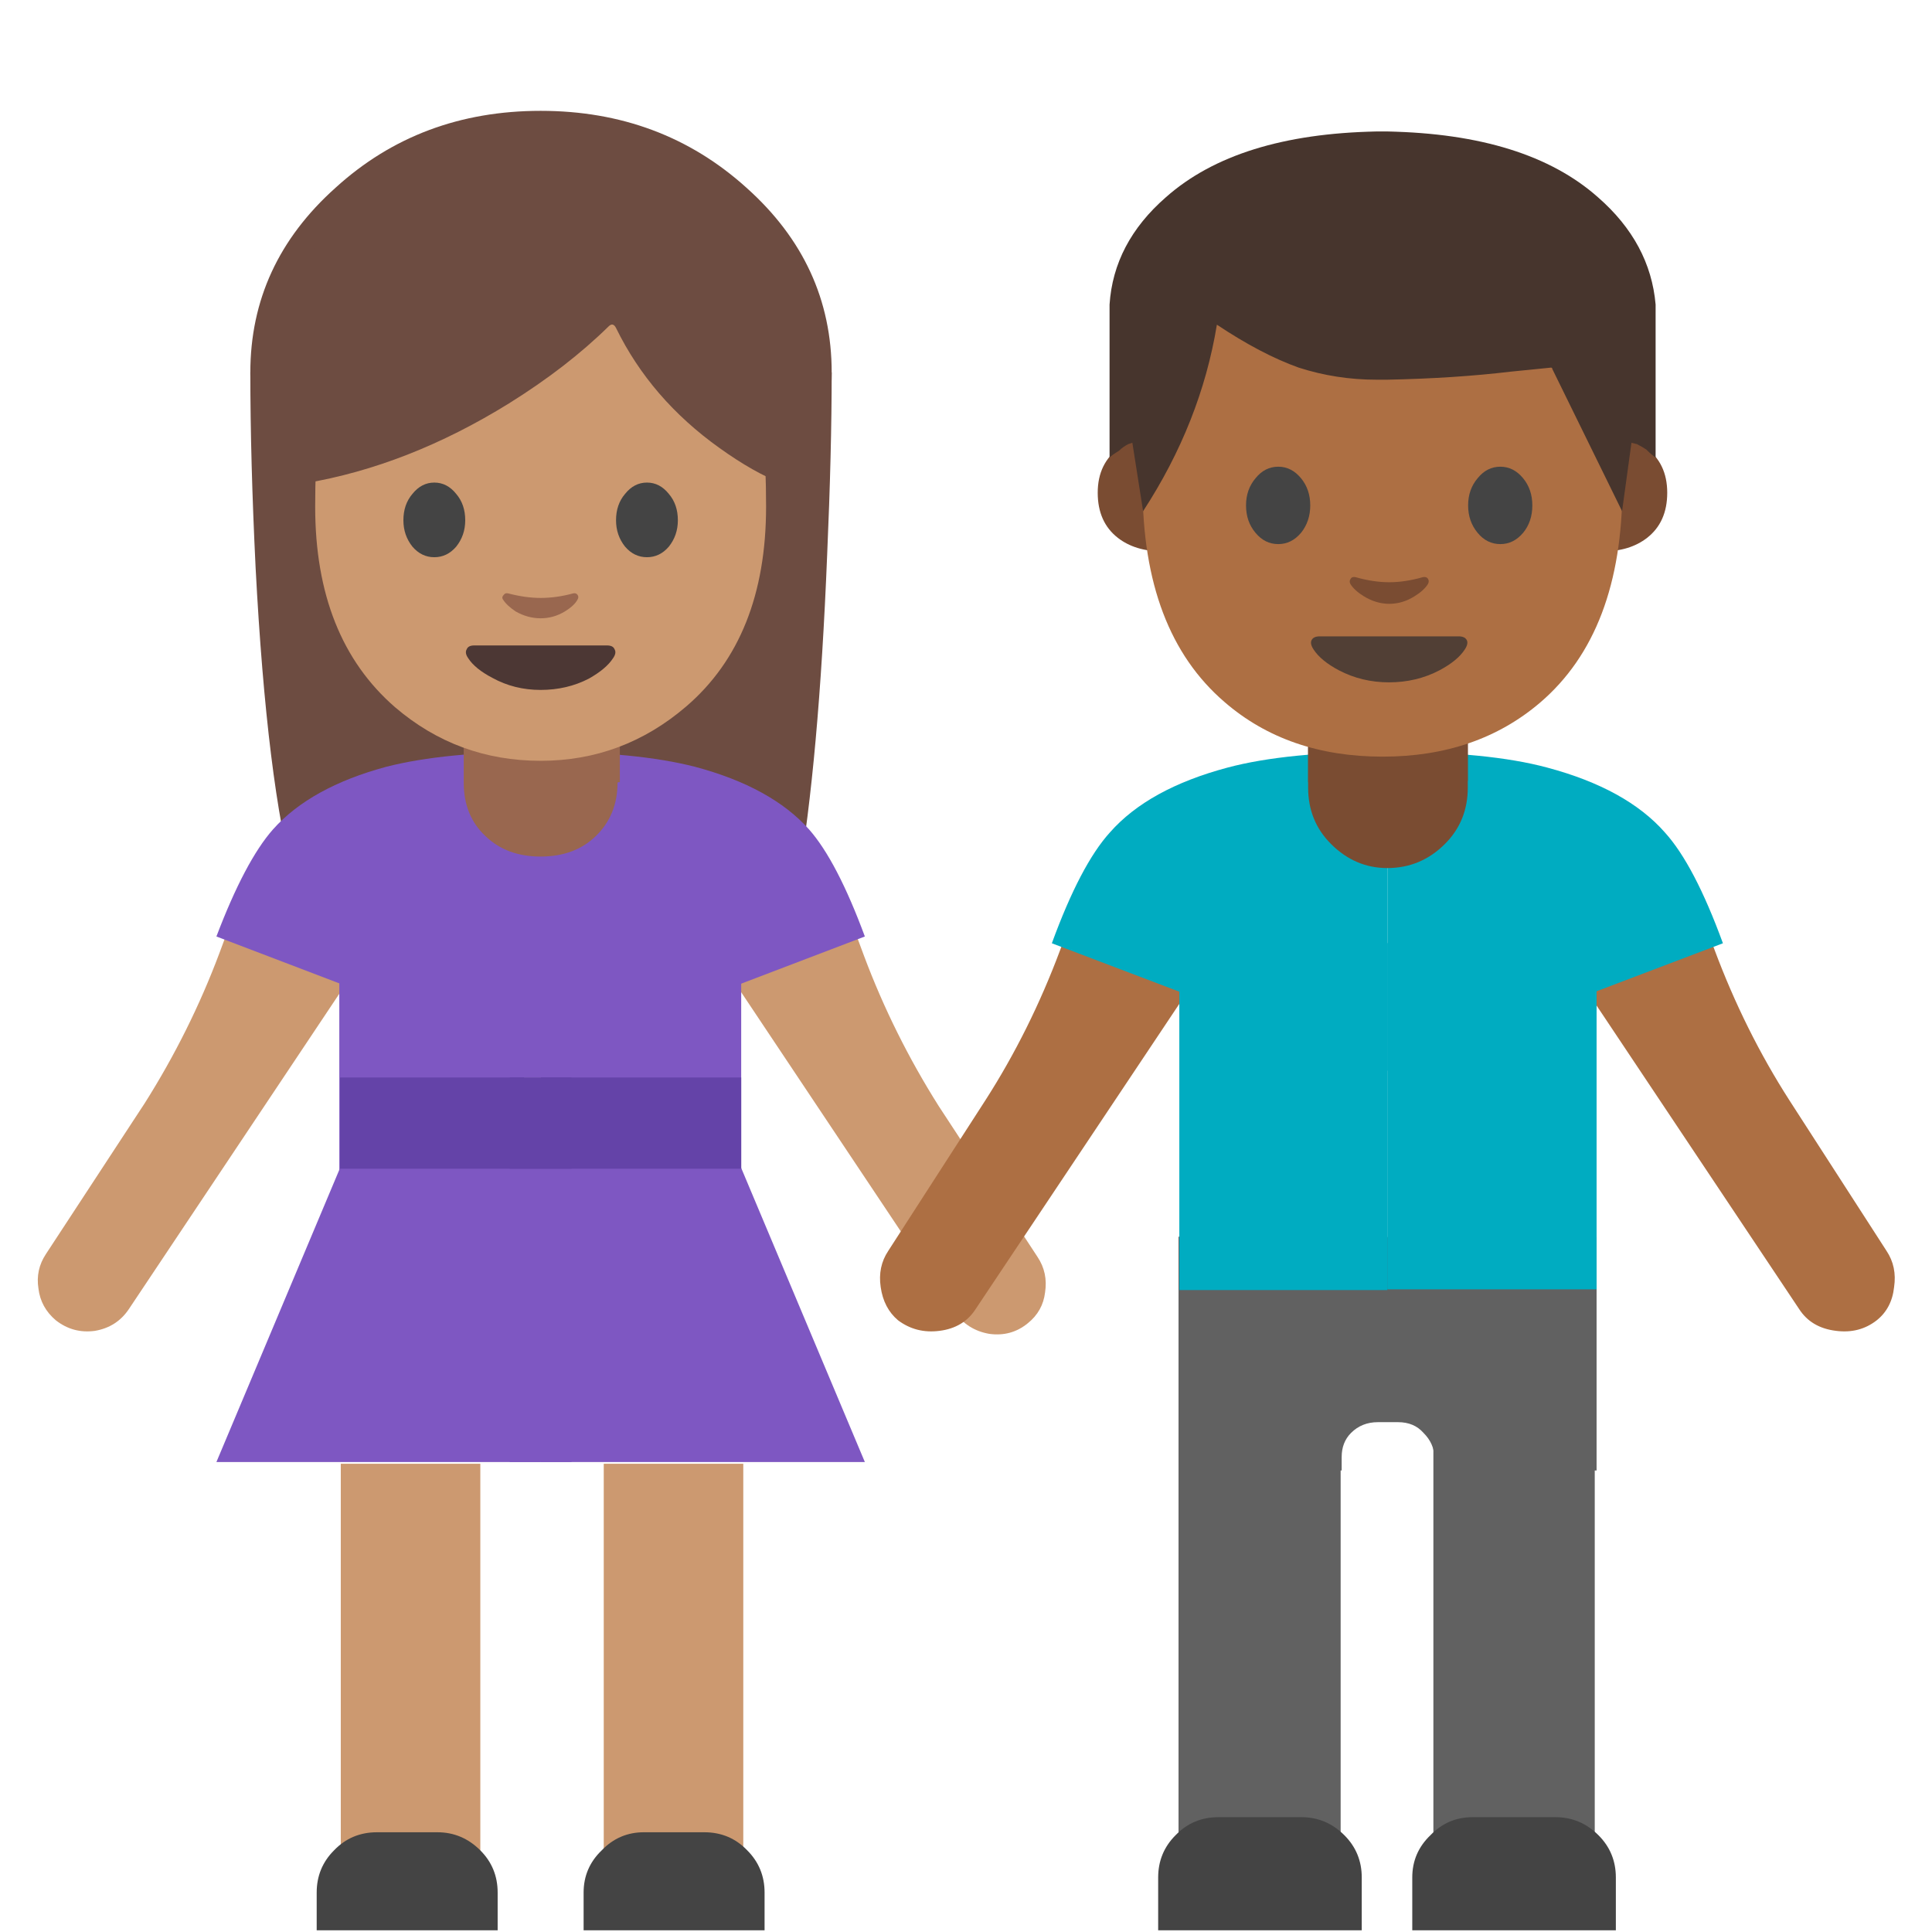 <svg xmlns="http://www.w3.org/2000/svg" xmlns:xlink="http://www.w3.org/1999/xlink" preserveAspectRatio="none" viewBox="0 0 72 72"><defs><path id="a" fill="#6D4C41" d="M110.9 36.8q.3-6.85.3-12.1H72.65q0 5.8.35 12.95.75 14.3 2.6 21 1.3 4.6 2.75 5.95 1.9 1.7 5-.6l17.1-.15q3.15 2.4 5.55.65 2.2-1.6 2.95-6 1.4-8.05 1.95-21.7z"/><path id="b" fill="#6D4C41" d="M91.9 42q8 0 13.65-5.05 5.65-5.1 5.65-12.25 0-7.2-5.65-12.25-5.65-5.1-13.65-5.1t-13.6 5.1q-5.65 5.05-5.65 12.25 0 7.15 5.65 12.25Q83.9 42 91.9 42z"/><path id="c" fill="#CC9970" d="M112.7 61.65l-9.4-2.35.3 4.1L119.35 87q.85 1.2 2.3 1.45 1.45.2 2.55-.7 1-.8 1.15-2.05.2-1.3-.5-2.35l-6.55-10q-3-4.75-4.95-9.95l-.65-1.75z"/><path id="d" fill="#CC9970" d="M80.65 59.1l-9.4 2.35-.65 1.75q-1.95 5.2-4.95 9.95l-6.55 10q-.7 1.05-.5 2.3.15 1.25 1.15 2.1 1.15.9 2.6.7Q63.8 88 64.6 86.8l15.75-23.6.3-4.1z"/><path id="e" fill="#7E57C2" d="M91.9 70.3V49.85q-6.35 0-10.25 1-5 1.35-7.5 4.15-1.85 2.1-3.75 7.1l21.5 8.2z"/><path id="f" fill="#7E57C2" d="M88.65 55.7v15.75h5.3V55.7h-5.3z"/><path id="g" fill="#7E57C2" d="M90.8 79.4V62H78.55v17.4H90.8z"/><path id="h" fill="#7E57C2" d="M91.9 96.95v-19.5H78.6l-8.2 19.5h21.5z"/><path id="i" fill="#CC9970" d="M54 71.8h5.2V54.55H54V71.8z"/><path id="j" fill="#CC9970" d="M49.4 71.8V54.55h-5.2V71.8h5.2z"/><path id="k" fill="#444" d="M78.2 122.7q-1.15 1.15-1.15 2.8v2.5h12v-2.5q0-1.65-1.15-2.8-1.2-1.2-2.85-1.2h-4q-1.7 0-2.85 1.2z"/><path id="l" fill="#7E57C2" d="M91.9 49.85V70.3l21.5-8.2q-1.85-5-3.7-7.1-2.5-2.8-7.55-4.15-3.9-1-10.25-1z"/><path id="m" fill="#7E57C2" d="M105.2 79.4V62H91.9v17.4h13.3z"/><path id="n" fill="#7E57C2" d="M105.2 77.45H91.9v19.5h21.5l-8.2-19.5z"/><path id="o" fill="#444" d="M94.75 125.5v2.5h12v-2.5q0-1.65-1.15-2.8-1.15-1.2-2.85-1.2h-4q-1.65 0-2.8 1.2-1.2 1.15-1.2 2.8z"/><path id="p" fill="#99674F" d="M97 46.75H86.8v5.15q0 2.2 1.45 3.55 1.4 1.35 3.65 1.35t3.65-1.35Q97 54.05 97 51.9v-5.15z"/><path id="q" fill="#99674F" d="M54.55 29.15h.05V26.3q0-.6-.35-1.05-.4-.45-.9-.45h-3.3q-.5 0-.9.5-.3.45-.3 1.05v2.85l.75.2q1 .2 2.1.2 1.75 0 2.85-.45z"/><path id="r" fill="#7E57C2" d="M89.85 76.45v20.5h4.1v-20.5h-4.1z"/><path id="s" fill="#6443A8" d="M91.9 77.5v-6.05H78.6v6.05h13.3z"/><path id="t" fill="#6443A8" d="M105.2 77.5v-6.05H91.9v6.05h13.3z"/><path id="u" fill="#6443A8" d="M89.85 71.45v6.05h4.1v-6.05h-4.1z"/><path id="v" fill="#CC9970" d="M103.8 17.75q-3.55-6.2-11.9-6.2-8.35 0-11.9 6.2Q76.95 23 76.95 33.6q0 8.7 5.3 13.3 4.15 3.55 9.65 3.55 5.45 0 9.65-3.6 5.3-4.55 5.3-13.25 0-10.6-3.05-15.85z"/><path id="w" fill="#6D4C41" d="M96.4 21.65q.3-.3.5.1 2.3 4.7 6.85 7.95 2.3 1.65 4.15 2.35v-14.2q-1.15-2.35-3.7-4.7Q99.05 8.4 92.05 8.4q-6.95 0-12.1 4.6-1.6 1.45-2.8 3.15l-.9 1.45v14.45q6.85-1.15 13.55-5.3 3.85-2.4 6.6-5.1z"/><path id="x" fill="#444" d="M86.9 34.5q0-1.05-.6-1.75-.6-.75-1.45-.75t-1.45.75q-.6.7-.6 1.75 0 1 .6 1.75.6.7 1.45.7t1.45-.7q.6-.75.6-1.75z"/><path id="y" fill="#444" d="M97.5 32.75q-.6.7-.6 1.75 0 1 .6 1.75.6.7 1.45.7t1.45-.7q.6-.75.6-1.75 0-1.05-.6-1.75-.6-.75-1.45-.75t-1.45.75z"/><path id="z" fill="#4C3734" d="M87.1 43.65q.45.7 1.6 1.3 1.45.8 3.2.8 1.75 0 3.2-.75 1.15-.65 1.6-1.35.25-.35.1-.6-.1-.25-.5-.25h-8.8q-.4 0-.5.25-.15.25.1.6z"/><path id="A" fill="#99674F" d="M89.4 39.75q.25.4.85.8.8.45 1.65.45.85 0 1.6-.45.65-.4.85-.8.1-.15 0-.3t-.3-.1q-1.1.3-2.15.3-1 0-2.15-.3-.2-.05-.3.1-.15.15-.05.3z"/><path id="B" fill="#AD6F43" d="M24.4 63.2l.3-4.1-9.8 2.15-.65 1.75q-2 5.35-4.95 9.95l-6.45 10q-.7 1.05-.5 2.4.2 1.4 1.15 2.2 1.2.9 2.75.7 1.6-.2 2.4-1.45L24.4 63.2z"/><path id="C" fill="#00ACC1" d="M35.95 71V49.85q-6.65 0-10.6 1.05-5.25 1.4-7.8 4.3-1.95 2.15-3.85 7.35L35.95 71z"/><path id="D" fill="#AD6F43" d="M57 61.25l-9.8-2.15.3 4.1 15.75 23.6q.8 1.25 2.45 1.45 1.55.2 2.7-.7 1-.8 1.15-2.2.2-1.35-.5-2.4l-6.45-10q-2.95-4.6-4.95-9.95L57 61.25z"/><path id="E" fill="#00ACC1" d="M35.95 49.85V71l22.25-8.45q-1.9-5.2-3.85-7.35-2.55-2.9-7.8-4.3-3.9-1.05-10.6-1.05z"/><path id="F" fill="#616161" d="M32.85 81.95H22.1v45.7h10.75v-45.7z"/><path id="G" fill="#444" d="M34.25 128v-3.5q0-1.65-1.15-2.8-1.2-1.2-2.85-1.2h-5.5q-1.7 0-2.85 1.2-1.15 1.15-1.15 2.8v3.5h13.5z"/><path id="H" fill="#616161" d="M49.7 81.9H39v45.75h10.7V81.9z"/><path id="I" fill="#444" d="M47.1 120.5h-5.5q-1.65 0-2.8 1.2-1.2 1.15-1.2 2.8v3.5h13.5v-3.5q0-1.65-1.15-2.8-1.2-1.2-2.85-1.2z"/><path id="J" fill="#7A4C32" d="M51.7 32.35q1.25 0 2.15-.9.85-.85.85-2.1v-2.5h-5.95v2.5q0 1.25.85 2.1.9.9 2.1.9z"/><path id="K" fill="#7A4C32" d="M18.05 29.4q1 .2 2.15.2 1.9 0 3-.5v-2.9q0-.6-.35-1.05-.4-.5-.95-.5h-3.35q-.55 0-.95.5-.35.5-.35 1.1v2.9l.8.25z"/><path id="L" fill="#616161" d="M28 46.1H12.45v8.7h6.05v-.5q0-.55.35-.9.4-.4 1-.4h.75q.6 0 .95.4.4.4.4.9v.5H28v-8.7z"/><path id="M" fill="#00ACC1" d="M28 48.05v-12.9h-7.8v12.9H28z"/><path id="N" fill="#00ACC1" d="M12.45 35.1v10.95h7.75V35.1h-7.75z"/><path id="O" fill="#7A4C32" d="M106.9 66.05h-3.6v20.3q4.75 0 7.85-2.4 3.6-2.8 3.6-8.05 0-5.3-3.9-8.1l-3.95-1.75z"/><path id="P" fill="#7A4C32" d="M24.7 66.05h-3.65l-3.9 1.75q-3.95 2.8-3.95 8.1 0 5.25 3.6 8.05 3.1 2.4 7.9 2.4v-20.3z"/><path id="Q" fill="#AD6F43" d="M106.75 73.8q0-30.45-8.65-45.45Q87.85 10.6 64 10.6q-23.9 0-34.15 17.75-8.65 15-8.65 45.45 0 25.9 14.6 38.45Q47.05 122 64 122q16.8 0 28.1-9.65 14.65-12.55 14.65-38.55z"/><path id="R" fill="#444" d="M40.15 72.35q-1.7 2-1.7 4.85 0 2.9 1.7 4.9 1.65 2 4.05 2 2.35 0 4.05-2 1.65-2.05 1.65-4.9 0-2.85-1.65-4.85-1.7-2.05-4.05-2.05-2.4 0-4.05 2.05z"/><path id="S" fill="#444" d="M87.85 72.35q-1.7-2.05-4.05-2.05-2.4 0-4.05 2.05-1.7 2-1.7 4.85 0 2.85 1.7 4.9 1.65 2 4.05 2 2.35 0 4.05-2 1.65-2 1.65-4.9 0-2.85-1.65-4.85z"/><path id="T" fill="#513F35" d="M63.95 108.75q4.9 0 9-2.15 3.2-1.7 4.5-3.7.7-1.05.35-1.7-.35-.65-1.45-.65H51.6q-1.1 0-1.45.65-.35.65.35 1.7 1.3 2 4.5 3.7 4.1 2.15 8.95 2.15z"/><path id="U" fill="#7A4C32" d="M58 90q-.65-.15-.9.3-.3.4-.05.9.7 1.15 2.4 2.2 2.2 1.35 4.55 1.35 2.35 0 4.5-1.35 1.7-1.05 2.4-2.2.25-.5 0-.9-.3-.45-.95-.3-3.15.9-5.95.9-2.85 0-6-.9z"/><path id="V" fill="#47352D" d="M61.7 11.65v-.3q-.2-2.3-2.15-4Q56.9 5 51.7 4.9h-.4q-5.2.1-7.85 2.45-1.95 1.7-2.1 4v5.7q.1-.1.35-.25.15-.15.35-.25l.15-.05.4 2.55q2.15-3.3 2.75-6.95 1.65 1.1 3.05 1.6 1.4.45 2.9.45h.4q2.5-.05 4.6-.3l1.5-.15q.05 0 .05.05l2.6 5.3.35-2.55.2.05q.2.1.35.2.2.2.35.3v-5.4z"/></defs><use transform="translate(-31.5) scale(.562)" xlink:href="#a"/><use transform="translate(-31.5) scale(.562)" xlink:href="#b"/><use transform="translate(-31.5) scale(.562)" xlink:href="#c"/><use transform="translate(-31.5) scale(.562)" xlink:href="#d"/><use transform="translate(-31.5) scale(.562)" xlink:href="#e"/><use transform="translate(-31.5) scale(.562)" xlink:href="#f"/><use transform="translate(-31.5) scale(.562)" xlink:href="#g"/><use transform="translate(-31.5) scale(.562)" xlink:href="#h"/><use transform="translate(-31.5)" xlink:href="#i"/><use transform="translate(-31.5)" xlink:href="#j"/><use transform="translate(-31.5) scale(.562)" xlink:href="#k"/><use transform="translate(-31.5) scale(.562)" xlink:href="#l"/><use transform="translate(-31.5) scale(.562)" xlink:href="#m"/><use transform="translate(-31.5) scale(.562)" xlink:href="#n"/><use transform="translate(-31.5) scale(.562)" xlink:href="#o"/><use transform="translate(-31.5) scale(.562)" xlink:href="#p"/><use transform="translate(-31.5)" xlink:href="#q"/><use transform="translate(-31.5) scale(.562)" xlink:href="#r"/><use transform="translate(-31.5) scale(.562)" xlink:href="#s"/><use transform="translate(-31.5) scale(.562)" xlink:href="#t"/><use transform="translate(-31.5) scale(.562)" xlink:href="#u"/><use transform="matrix(.562 0 0 .562 -31.5 0)" xlink:href="#v"/><use transform="translate(-31.5) scale(.562)" xlink:href="#w"/><use transform="translate(-31.5) scale(.562)" xlink:href="#x"/><use transform="translate(-31.5) scale(.562)" xlink:href="#y"/><use transform="translate(-31.5) scale(.562)" xlink:href="#z"/><use transform="translate(-31.5) scale(.562)" xlink:href="#A"/><use transform="translate(31.5) scale(.562)" xlink:href="#B"/><use transform="translate(31.5) scale(.562)" xlink:href="#C"/><use transform="translate(31.5) scale(.562)" xlink:href="#D"/><use transform="translate(31.5) scale(.562)" xlink:href="#E"/><use transform="matrix(.562 0 0 .563 31.5 -.05)" xlink:href="#F"/><use transform="translate(31.5) scale(.562)" xlink:href="#G"/><use transform="translate(31.5 .05) scale(.562)" xlink:href="#H"/><use transform="translate(31.5) scale(.562)" xlink:href="#I"/><use xlink:href="#J"/><use transform="translate(31.5)" xlink:href="#K"/><use transform="translate(31.5)" xlink:href="#L"/><use transform="translate(31.5)" xlink:href="#M"/><use transform="matrix(1 0 0 1.183 31.5 -6.4)" xlink:href="#N"/><use transform="matrix(.209 0 0 .209 38.15 2.5)" xlink:href="#O"/><use transform="matrix(.209 0 0 .209 38.15 2.5)" xlink:href="#P"/><use transform="matrix(.209 0 0 .209 38.15 2.7)" xlink:href="#Q"/><use transform="matrix(.209 0 0 .209 38.4 2.7)" xlink:href="#R"/><use transform="matrix(.209 0 0 .209 38.4 2.7)" xlink:href="#S"/><use transform="matrix(.209 0 0 .209 38.4 2.7)" xlink:href="#T"/><use transform="matrix(.209 0 0 .209 38.4 2.7)" xlink:href="#U"/><use xlink:href="#V"/></svg>